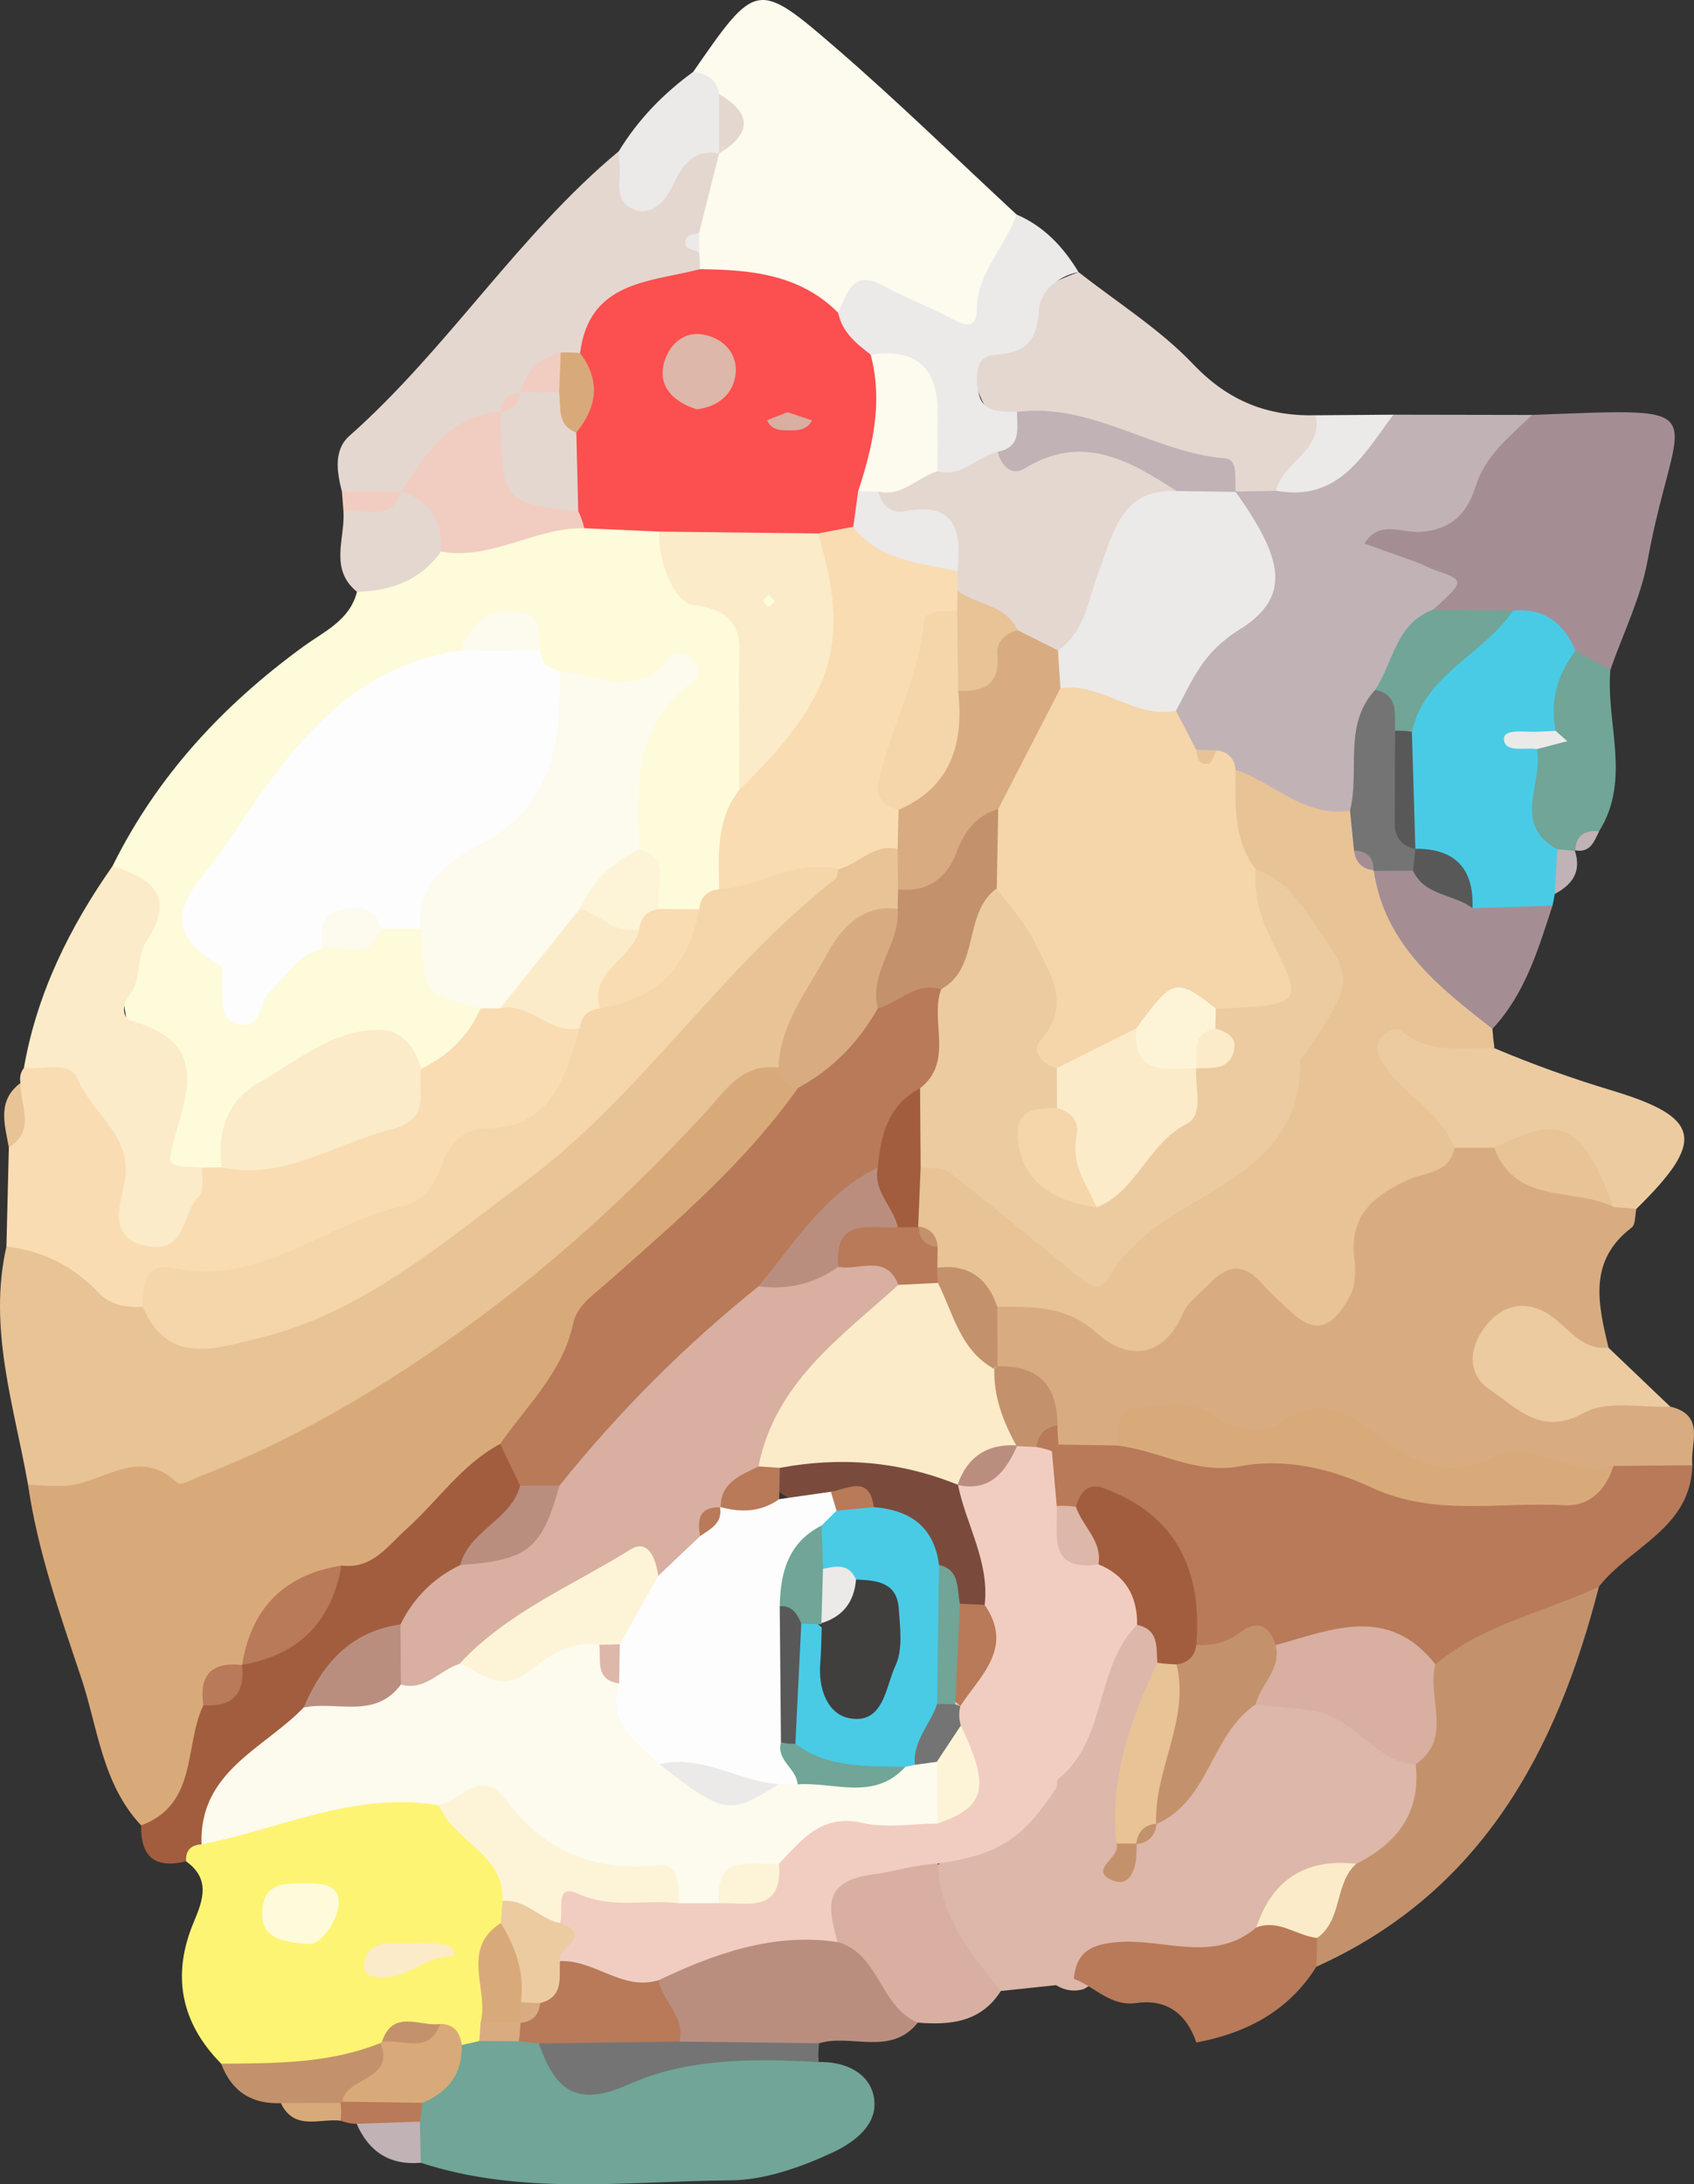 <?xml version="1.0" encoding="utf-8"?>
<!-- Generator: Adobe Illustrator 23.1.0, SVG Export Plug-In . SVG Version: 6.00 Build 0)  -->
<svg version="1.1" id="Calque_1" xmlns="http://www.w3.org/2000/svg" xmlns:xlink="http://www.w3.org/1999/xlink" x="0px" y="0px"
	 viewBox="0 0 1125 1450.1" style="enable-background:new 0 0 1125 1450.1;" xml:space="preserve">
<rect x="0" y="0" width="1125" height="1450.1" fill="#333333" stroke="none"/>
<style type="text/css">
	.st0{fill:#D9AA79;}
	.st1{fill:#FDFBDA;}
	.st2{fill:#E8C395;}
	.st3{fill:#D8AC80;}
	.st4{fill:#DDB7A9;}
	.st5{fill:#B87A59;}
	.st6{fill:#C1B2B5;}
	.st7{fill:#FDFAEE;}
	.st8{fill:#FEF474;}
	.st9{fill:#F9DCB2;}
	.st10{fill:#70A597;}
	.st11{fill:#A48E94;}
	.st12{fill:#E4D7D0;}
	.st13{fill:#C3926C;}
	.st14{fill:#FBEBC8;}
	.st15{fill:#49CBE6;}
	.st16{fill:#A25D3E;}
	.st17{fill:#ECCBA1;}
	.st18{fill:#ECE9E9;}
	.st19{fill:#BA8E7F;}
	.st20{fill:#D8AFA1;}
	.st21{fill:#747474;}
	.st22{fill:#F1CDC1;}
	.st23{fill:#FDFDFD;}
	.st24{fill:#FC4F50;}
	.st25{fill:#F5D5AA;}
	.st26{fill:#FDF4D8;}
	.st27{fill:#585858;}
	.st28{fill:#7A4B3D;}
	.st29{fill:#403F3E;}
</style>
<g>
	<g>
		<path class="st0" d="M93.75,1211.83c-26.04-27.65-28.66-64.71-39.95-98.4c-14.06-41.96-28.76-83.66-35.17-127.69
			C29.76,973.92,44.48,967,59.6,966.38c153.99-6.3,253.36-109.05,359.07-201.23c28.72-25.05,47.75-65.76,95.17-62.93
			c9.57,3.51,16.25,10.08,20.41,19.3c1.44,32.84-22.98,50.96-43.58,68.43C430.73,840.8,387.02,904.71,341.4,967.28
			c-35.02,29.42-59.99,71.43-106.9,86.07c-27.5,4.93-44.78,23.48-59.68,45.11c-3.18,4.61-6.78,8.9-10.48,13.06
			c-10.36,10.13-14.99,23.11-17.97,36.95C134.24,1174.1,138.85,1213.71,93.75,1211.83z"/>
		<path class="st1" d="M74.73,574.97c29.57-59.77,73.41-106.99,127.01-145.94c13.65-9.91,30.6-17.25,35.32-36.15
			c13.64-21.99,37.16-28.77,58.87-38.46c30.23-8.39,60.33-17.47,92.05-18.73c18.37-0.51,36.14,1.75,52.32,11.34
			c56.37,43.25,80.79,98.94,65.95,169.88c-4.68,23.88-10.07,47.61-19.06,70.37c-4.81,9.52-11.93,16.84-21.3,21.95
			c-10.03,3.52-19.84,3.09-29.31-1.94c-12.23-11.72-16.56-27.46-21.67-42.8c-4.7-16.46-10.46-35.62-3.35-49.92
			c23.47-47.2-7.87-51.73-40.46-56.98c-8.13-3.97-14.95-9.64-20.87-16.36c-15.59-20.03-30.28-6.85-45.03,1.44
			c-64.6,23.15-105.64,72.42-141.96,127.18c-14.11,21.28-24.37,45.45-3.91,64.72c19.32,18.2,31.7-14.3,49.99-15.51
			c14.63-4.74,29.62-8.11,44.69-11.24c9.38-1.23,18.36-0.04,26.7,4.66c14.9,18.85,28.47,38.71,42.33,58.42
			c-0.86,26.36-15.86,39.51-40.59,43.59c-67.67-25.83-102.2,16.64-133.83,65.14c-5.43,2.97-11.2,4.74-17.37,5.25
			c-22.94-1.08-24.16-17.09-29.26-35.33C85.98,692.24,72.67,634.93,74.73,574.97z"/>
		<path class="st2" d="M517,708.9c-23.95-3.39-35.36,15.16-48.21,29.18c-47.37,51.65-98.98,99.1-155.24,140.14
			c-55.11,40.21-113.94,75.9-178.25,100.83c-5.87,2.28-15.31,7.54-17.41,5.51c-25.38-24.51-48.79-0.53-72.92,1.65
			c-8.7,0.79-17.56-0.26-26.34-0.47C9.38,933.41-8.08,881.83,4.27,827.53c40.73-18.63,63.51,17.95,94.16,30.4
			c40.62,29.47,81.43,16.76,117.39-5.74c81.71-51.14,165.12-100.65,222.59-182.34c29.41-41.79,77.18-64.76,112.29-101.21
			c13.95-9.83,28.46-16.77,45.77-8.59c7.64,7.28,10.49,16.45,10.55,26.68c-0.61,6.38-2.52,12.44-5.39,18.17
			C561.99,630.19,550.67,678.65,517,708.9z"/>
		<path class="st3" d="M1109.17,933.8c24.04,5.74,13.08,24.73,14.72,38.94c-13.24,13.15-29.82,17.14-47.68,17.62
			c-91.26,5.94-177.01-32.35-267.69-33.68c-22.1-0.32-43.15-4.88-62.51,9.13c-12.54,5.35-25.22,6.42-38.05,1.21
			c-5.59-3.18-10.35-7.39-14.36-12.43c-9.41-19.86-26.64-34.13-38.23-52.52c-4.68-12.58-4.5-24.75,3.16-36.25
			c12.48-11.15,28.59-14.77,42.57-8.88c34.9,14.71,70.58-46.03,92.81-42.68c87.19,13.11,105.32-44.46,168.66-60.09
			c9.22-2.52,18.46-2.62,27.73-0.38c27.18,13.47,55.21,25.07,83.59,35.91c5.45,3.1,9.65,7.46,12.83,12.83
			c-0.97,4.25-0.47,10.42-3.13,12.44c-29.17,22.19-22.23,50.91-15.36,79.77c-17.22,18.23-55.77-13.21-55.23,8.75
			c0.75,30.15,38.77,12.43,59.8,18.68C1085,925.8,1098.72,924.75,1109.17,933.8z"/>
		<path class="st2" d="M965.94,761.96c-2.81,16.82-19.7,16.33-29.98,20.96c-24.42,11.01-40.28,24.32-36.42,53.7
			c1.07,8.17,0.34,18.25-3.65,25.05c-7.83,13.35-18.19,26.78-35.93,11.49c-8.27-7.13-16.03-14.9-23.55-22.84
			c-12.03-12.69-22.76-9.16-33.21,1.9c-6,6.35-14.2,11.8-17.43,19.36c-13.23,30.98-37.72,31.1-56.9,13.77
			c-21.07-19.04-42.92-17.7-66.58-17.77c-15.25-1.2-26.87-9.94-38.66-18.45c-4.53-3.84-8.29-8.34-11.61-13.26
			c-3.32-5-6.06-10.29-8.54-15.77c-2.39-5.65-3.89-11.51-4.76-17.58c-0.45-12.79,1.39-24.68,13.12-32.57
			c36.1-9.02,55.49,20.13,78.99,36.95c25.68,18.39,46.46,19.02,69.32-2.42c19.02-17.84,41.6-31.71,60.81-49.05
			c60.72-54.81,60.4-107.04,1.28-175.84c-13.58-20.51-19.81-41.85-7.36-65.26c31.19-19.27,54.63,5.56,80.97,14.17
			c8.06,5.32,12.99,13.09,16.73,21.72c2.59,5.31,4.85,10.84,7.06,16.32c2.61,5.18,4.9,10.56,7.24,15.88
			c11.57,39.79,52.01,61.21,64.22,100.59c0.35,4.3,0.81,8.6,1.37,12.88C941.1,700.83,965.52,736.21,965.94,761.96z"/>
		<path class="st4" d="M701.32,1317.9c-12.23,1.29-24.45,2.58-36.68,3.87c-40.75-10.32-51.27-40.85-52.14-77.85
			c70.98-37.58,89.37-120,145.08-170.72c14.82,3.84,19.71,14.97,21.19,28.64c-3.18,36.82-19.78,70.55-24.77,106.38
			c2.02,4.25-9.72,7.94-0.88,13.06c0.36-4.28,1.79-7.79,4.43-11.15c2.7-4.11,5.49-7.81,8.47-11.68c1.57-2.25,3.13-4.19,4.65-6.39
			c22.25-26.01,32.16-64.08,71.89-72.68c42.98-0.36,77.73,15.89,103.25,50.95c12.72,36.94-6.34,58.83-35.8,75.81
			c-28.34,7.08-52.22,21.36-70.51,44.57c-35.53,27.51-83.1,6.41-119.71,29.78C713.24,1322.46,707.1,1321.43,701.32,1317.9z"/>
		<path class="st5" d="M1071.55,973.18c17.45-0.15,34.9-0.29,52.35-0.44c-1.05,41.98-41.18,53.86-62.04,80.58
			c-27.84,32.37-64.75,48.25-105.06,57.97c-34.04-10.77-68.67-15.61-104.31-9.24c-20.22-3.3-41.83,4.27-61.03-7.52
			c-20.95-32.79-19.88-84.88-76.17-86.64c-6.2-1.03-11.77-3.46-16.83-7.15c-7.79-11.31-8.17-23.13-2.45-35.37
			c2.29-2.12,4.59-4.23,6.9-6.34c12.86,0.19,25.72,0.38,38.58,0.57c60.43-8.08,120.17-5.09,178.07,14.74
			C970.69,991.86,1021.01,990.24,1071.55,973.18z"/>
		<path class="st6" d="M896.55,538.12c-30.21,4.73-50.47-18.48-75.94-27.06c-8.29,0.55-16.04-1.44-23.57-4.85
			c-5.01-2.63-9.42-6-13.33-10.11c-7.67-9.41-11.72-20.01-10.8-32.32c2.07-15.15,4.9-33.16,17.21-40.32
			c40.54-23.58,32.32-60.05,29.85-95.71c5.48-7.66,13.3-11.7,22.09-14.17c32.48-2.42,55.41-25.81,83.33-38.28
			c30.72,0.05,61.43,0.11,92.15,0.16c-11.29,43.09-24.82,83.99-80.6,85.04c-2.38,0.05-5.84-6.29-7.52,0.73
			c4.14-0.27,8.26,0.75,12.65,1.79c28.44,6.78,56.76,13.46,22.4,48.98c-18.1,16.4-30.67,36.41-38.64,59.43
			C913.31,492.46,922.44,523.04,896.55,538.12z"/>
		<path class="st7" d="M460.37,47.71c41.65-60.2,42.42-61.09,94.82-15.82c41.1,35.51,80,73.57,119.88,110.49
			c-5.31,77.32-12.4,83.59-81.37,69.91c-13.25-2.63-25.94-1.04-38.84,0.97c-29.45-5.47-57.41-16.35-86.31-23.99
			c-5.28-3.19-9.37-7.54-12.38-12.88c-2.26-5.52-3.62-11.32-4.23-17.26c-0.81-17.62,5.18-33.63,11.97-49.37
			c1.75-4.77,3.81-9.52,5.71-14.2c2.97-9.33,2.78-18.56-1.58-27.58C464.41,61.6,462.36,54.66,460.37,47.71z"/>
		<path class="st8" d="M146.89,1370.04c-27-27.39-33.03-59-18.11-94.25c6.25-14.78,10.92-28.58-5.2-40.09
			c-3.99-12.61,4.07-19.03,12.82-25.14c48.61-19.19,97.46-37.11,151.21-23.49c28.94,14.2,49.77,35.15,56.05,68
			c0.47,6.35,0.04,12.75-1,19.03c-6.12,20.2-7.89,41.23-10.31,62.13c-1.15,5.81-3.29,11.29-6.1,16.48
			c-3.56,4.75-8.36,7.66-14.11,9.05c-8.41,0.42-16.72-1.01-25.02-1.92c-11.15-0.37-21.67,2.27-31.88,6.87
			c-5.36,2.83-10.81,5.16-16.39,7.44C207.55,1386.43,176.8,1387.03,146.89,1370.04z"/>
		<path class="st9" d="M94.69,867.68c-10.9,0.27-20.98-0.81-29.32-9.58c-16.58-17.44-37.03-27.79-61.11-30.57
			c0.54-21.93,1.08-43.86,1.62-65.79c5.68-13.69,0.8-29.29,7.71-42.76c-0.72-3.66,0.03-6.98,2.25-9.97
			c56.16-23.76,65.21,22.79,76.51,56.01c11.08,32.57,21.91,31.62,41.96,10.13c4.35-0.03,8.7-0.1,13.05-0.19
			c42.19-25.62,95.58-28.58,132.25-65.38c17.9-8.69,31.48-21.63,39.54-40.04c4.87-5.25,10.82-8.53,17.86-9.89
			c22.38-1,40.98,5.98,53.66,25.44c0.64,82.15-78.04,90.69-123.5,127.59C219.33,851.55,155.65,859.75,94.69,867.68z"/>
		<path class="st10" d="M306.69,1357.6c3.85-0.88,7.71-1.75,11.58-2.59c8.23-6.21,17.31-9.93,27.79-9.51
			c6.55,0.81,12.77,2.83,18.71,5.66c24.27,21.77,51.41,15.95,79.57,9.68c33.58-7.47,68.11-17.43,99.31,8.1
			c16.84-0.5,32.69,6.59,36.36,21.69c4.79,19.72-13.55,32.16-27.96,38.78c-20.89,9.59-44.59,17.94-67.15,18.09
			c-68.6,0.47-138.07,10.33-205.46-11.7c-6.52-6.44-10.4-14.1-10.75-23.38c0.23-5.89,1.45-11.59,3.48-17.13
			C280.91,1380.23,289.95,1365.38,306.69,1357.6z"/>
		<path class="st11" d="M951.68,404.8c21.34-19.28,21.33-19.39,0.92-26.47c-3.95-1.37-7.62-3.56-11.56-5
			c-11.6-4.25-23.27-8.31-34.91-12.44c9.55-16.03,24.89-6.82,37.44-7.8c20.13-1.57,30.59-11.78,36.4-30.22
			c6.39-20.28,22.74-33.4,37.56-47.41c127.6-4.84,95.65-7.34,76.69,96.49c-4.55,24.9-16.31,48.49-24.75,72.69
			c-12.23,5.83-21.74-0.9-31.48-6.67c-13.72-10.11-28.99-15.98-46.2-16.64C976.86,419.52,961.59,418.59,951.68,404.8z"/>
		<path class="st12" d="M464.35,167.43c0.33,3.75,0.47,7.51,0.41,11.28c-17.43,24.54-51.73,27.2-68.25,52.85
			c-3.87,4.2-8.28,7.82-12.91,11.14c-11.64,7.52-22.96,15.54-33.19,25.04c-6.25,5.76-12.92,10.95-19.85,15.86
			c-19.68,12.46-35.63,29.45-53.55,44.11c-4.99,3.57-10.46,6.1-16.29,7.96c-12.82,2.6-24.35,0.57-33.67-9.37
			c-3.33-13.04-5.62-27.54,5.01-36.95c65.21-57.75,111.76-133.09,178.87-188.94c21.82,18.83,44.81-16.74,66.65,1.42
			c-4.44,17.6-8.88,35.19-13.32,52.79c-3.55,2.87-4.72,5.72-3.52,8.56C461.96,166.02,463.15,167.43,464.35,167.43z"/>
		<path class="st13" d="M953.24,1104.95c31.7-26.7,72.35-34.53,108.62-51.62c-28.12,109.73-78.34,203.02-187.67,252.34
			c-4.27-4.67-6.48-10.17-6.69-16.51c2.17-22.96,12.76-40.57,33.2-51.84c27.24-13.56,43-34,39.49-65.97
			C935.33,1147.41,932.73,1123.9,953.24,1104.95z"/>
		<path class="st14" d="M134.32,775.16c-0.54,6.52,1.46,15.76-2.08,19.05c-11.56,10.76-8.03,37.39-33.54,33.24
			c-28-4.55-18.81-28.17-16.11-41.61c6.4-31.81-21.36-45.9-30.78-69.07c-5.47-13.44-23.48-6.24-35.95-7.76
			c8.63-49.51,30.3-93.3,58.88-134.05c26.4,8.48,42.59,20.02,22.08,50.59c-6.37,9.5-2.31,24.96-11.41,35.65
			c-4.34,5.09-4.46,14.61,1.77,16.4c57.7,16.54,32.56,54.76,25.96,89.82C111.41,776.48,126.36,774.13,134.32,775.16z"/>
		<path class="st15" d="M1004.78,405.41c20.82-2,33.81,8.23,41.55,26.64c6.41,20.01,2.18,37.99-10.32,54.41
			c-8.53,1.99,3.29,0.96-5.09,3.35c-9.25,2.64-18.21,0.54-27.29,0.89c7.96,1.38,15.77,3.09,21.54,9.52
			c11.75,20.36,11.71,42.97,12.51,65.43c0.76,9.72,0.4,19.24-5.13,27.8c-0.43,2.61-0.94,5.21-1.52,7.79
			c-11.9,14.1-27.18,15.62-43.91,11.87c-21.11-9.09-31.93-29.96-49.47-43.26c-4.1-5.04-7.16-10.65-9.43-16.72
			c-5.97-22.4-5.45-44.97-1.72-67.65C933.74,440.39,968.3,421.96,1004.78,405.41z"/>
		<path class="st12" d="M847.45,325.81c-9,0.17-18,0.34-27,0.51c-3.05-0.71-6.09-1.43-9.15-2.1
			c-47.56-16.61-95.4-32.19-145.75-38.68c-36.78-42.59-19.38-78.54,50.69-104.92c25.64,20.16,53.93,37.8,76.19,61.18
			c23.27,24.43,49.19,34.66,81.34,33.88C892.23,306.7,862.95,312.63,847.45,325.81z"/>
		<path class="st16" d="M133.82,1224.44c-7.13,0.37-10.62,4.05-10.25,11.25c-20.36,5.06-30.33-2.85-29.82-23.86
			c37.84-14.13,28.37-52.76,41.32-79.78c8.14-9.31,16.93-17.99,25.66-26.74l0.09-0.09c22.12-21.83,44.07-43.82,65.95-65.9
			c20.46,2.59,30.53-12.91,43.25-24.33c20.81-18.68,36.66-42.83,62.11-56.38c13.32,4.33,19.35,14.23,21.05,27.47
			c-2.18,26.74-22.74,41.46-38.64,59.27c-14.66,14.04-28.79,28.7-45.14,40.9c-24.51,14.71-44.84,34.21-63.33,55.86
			C182.53,1170.07,156.33,1195.62,133.82,1224.44z"/>
		<path class="st17" d="M965.94,761.96c-9.7-25.12-36.08-36.18-49.09-58.41c-1.91-3.27-3.03-8.92-1.48-11.89
			c2.97-5.68,10.57-11.05,15.52-6.98c18.84,15.48,40.59,10.43,61.6,11.22c25.5,10.77,51.36,20.04,78.02,28.06
			c59.7,17.96,62.11,33.57,16.24,78.57c-5.03-0.41-10.07-0.81-15.1-1.22c-20.33-25.42-47.3-37.47-79.29-39.4
			C983.54,761.92,974.74,761.94,965.94,761.96z"/>
		<path class="st18" d="M716.25,180.63c-13.89,2.68-25.37,12.91-26.14,24.36c-1.43,21.06-8.16,29.49-29.87,30.58
			c-13.02,0.65-12.46,15.69-10.3,25.58c2.88,13.21,15.07,11.98,25.46,12.31c11.47,13.79,5.38,24.98-5.19,35.55
			c-14.08,10.14-29.06,15.89-46.42,8.96c-23.91-18.72-10.3-61.86-47.08-72.3c-12.35-9.67-26.51-18.43-20.03-37.98
			c6.04-12.91,9.32-29.5,30.47-17.73c14.59,8.12,30.54,13.77,45.19,21.79c9.21,5.04,16.28,6.34,16.4-6.19
			c0.25-24.92,19-41.56,26.33-63.18C693.35,150.23,706.16,163.96,716.25,180.63z"/>
		<path class="st19" d="M609.54,1342.76c-18.1,22.59-44.12,7.24-65.59,13.7c-28.21,12.38-57.79,3.43-86.66,5.55
			c-20.31-7.25-25.48-23.94-26.88-42.99c30.44-48.51,75.72-52.53,125.94-41.9C582.97,1291.72,610.08,1306.06,609.54,1342.76z"/>
		<path class="st5" d="M794.47,1355.96c-6.4-19.06-19.73-29.04-39.64-26.22c-17.61,2.49-27.77-10.97-41.71-16.07
			c1.8-18.21,11.68-23.07,29.83-24.41c30.46-2.25,63.24,14.23,91.35-9.63c17.12-19.01,28.93-7.05,40.4,6.93
			c-0.17,6.37-0.34,12.74-0.51,19.12C855.66,1335.19,827.71,1349.76,794.47,1355.96z"/>
		<path class="st20" d="M609.54,1342.76c-25.29-10.37-25.48-45.8-53.41-53.54c-10.68-13.2-24.39-28.01-7.19-43.39
			c21.39-19.14,46.49-29.03,73.75-8.6c1.22,34.52,21.73,59.46,41.97,84.54C651.5,1342.49,631.26,1344.57,609.54,1342.76z"/>
		<path class="st11" d="M977.9,602.93c17.71-0.56,35.41-1.13,53.12-1.69c-9.52,29.11-18.18,58.63-39.91,81.78
			c-35.65-27.89-71.42-55.69-78.77-104.85c6.33-7.99,14.52-9.73,23.99-7.13C953.56,577.25,969.26,585.5,977.9,602.93z"/>
		<path class="st17" d="M1109.17,933.8c-19.29,0.91-42.03-4.36-57.12,4.07c-28.62,15.99-44.5-3.2-62.49-15.18
			c-14.31-9.53-14.63-25.78-4.56-40.12c9.69-13.8,23.4-19.85,39.37-12.41c15.15,7.06,23.48,26.54,43.87,24.58
			C1081.89,907.76,1095.53,920.78,1109.17,933.8z"/>
		<path class="st10" d="M1034.21,563.85c-30.8-16.83-8.84-44.39-13.53-66.53c2.23-6.02,12.62-3.62,12.48-12.09
			c-3.92-19.78,1-37.38,13.16-53.18c7.71,4.19,15.43,8.39,23.14,12.58c-3.07,35.69,14.05,72.78-7.46,107.19
			c-6.92,2.21-12.18,6.49-15.89,12.73l-0.21,0.39C1041.48,570.28,1037.56,570.19,1034.21,563.85z"/>
		<path class="st21" d="M451.28,1355.34c30.89,0.37,61.77,0.74,92.66,1.12c-0.46,4.15-0.56,8.32-0.29,12.49
			c-42.93-2.33-87.14-2.74-126.04,14.79c-35.8,16.13-49.26,2.66-59.76-27.11C388.64,1330.86,419.83,1333.64,451.28,1355.34z"/>
		<path class="st18" d="M477.6,101.83c-18.12-2.94-24.72,8.64-31.5,22.64c-4.31,8.89-12.98,18.89-24.57,14.76
			c-15.68-5.58-8.18-21.17-10.25-32.58c-0.37-2.04-0.24-4.16-0.33-6.25c12.8-21.01,29.6-38.28,49.42-52.7
			c8.98,1.08,15.68,4.84,17.16,14.69c9.09,13.18,8.89,26.35-0.02,39.52L477.6,101.83z"/>
		<path class="st12" d="M292.87,366.17c-13.67,19.22-33.18,26.21-55.81,26.71c-18.64-15.19-7.76-35.34-8.96-53.46
			c9.94-12.39,28.21-0.49,38.09-13.05l0.24-0.18C296.01,325.78,305.43,338.71,292.87,366.17z"/>
		<path class="st13" d="M146.89,1370.04c35.82-0.29,71.71-0.03,105.79-13.74c15.43,21.97,0.52,31.54-16.41,40.3
			c-5.36,2.21-10.92,3.9-16.6,5.08c-11.29-0.21-23.13,2.77-33.12-5.46C167.06,1396.98,153.75,1388.39,146.89,1370.04z"/>
		<path class="st18" d="M847.45,325.81c4.18-19.12,31.22-26.23,26.33-50.12c17.2-0.13,34.4-0.27,51.6-0.4
			C905.58,301.66,889.25,333.37,847.45,325.81z"/>
		<path class="st6" d="M278.88,1408.53c0.19,9.09,0.38,18.18,0.57,27.27c-20.53,1.81-34.46-7.25-42.6-25.86
			C250.42,1396.6,264.5,1398.01,278.88,1408.53z"/>
		<path class="st5" d="M278.88,1408.53c-14.01,0.47-28.02,0.94-42.03,1.41c-3.65-0.03-7.18-0.72-10.58-2.07
			c-4.05-2.61-5.39-5.22-4.05-7.83c1.34-2.61,2.68-3.92,4.04-3.92l1.02-0.9c17.9-7.86,35.79-14.61,53.34,0.8
			C280.17,1400.21,279.59,1404.38,278.88,1408.53z"/>
		<path class="st0" d="M226.25,1396.12c0.37,3.92,0.37,7.83,0.01,11.75c-13.88-1.71-30.81,7.01-39.72-11.65
			C199.78,1396.19,213.02,1396.15,226.25,1396.12z"/>
		<path class="st2" d="M13.59,718.99c-0.33,14.66,10.51,31.33-7.71,42.76C3.18,746.54-2.19,730.86,13.59,718.99z"/>
		<path class="st22" d="M266.19,326.37c-6.7,21.85-24.94,10.02-38.09,13.05c-0.34-4.37-0.69-8.74-1.03-13.12
			C240.11,326.33,253.15,326.35,266.19,326.37z"/>
		<path class="st6" d="M1034.21,563.85c3.92,0.19,7.82,0.55,11.7,1.08c4.5,13.7-1.71,22.39-13.37,28.52
			C1033.1,583.59,1033.65,573.72,1034.21,563.85z"/>
		<path class="st6" d="M1046.12,564.54c0.47-10.27,6.58-13.5,15.89-12.73C1058.71,558.55,1056.22,566.31,1046.12,564.54z"/>
		<path class="st5" d="M345.44,986.36c-4.44-9.25-8.87-18.5-13.31-27.75c17.81-25.72,41.64-47.44,48.58-80.26
			c2.47-11.7,13.53-18.86,23.21-27.44c44.92-39.81,91.01-79.02,126.06-128.69c8.01-29.38,32.02-45.63,52.87-64.57
			c15.12-9.01,30.27-14.1,45.34,0.09c12.86,22.46,10.68,44.54-1.61,66.37c-13.22,17.04-25.04,35.14-36.86,53.23
			c-26.76,27.79-50.39,58.52-78.33,85.29c-48.05,42.07-85.66,95.39-140.2,130.53C361.43,995.36,352.54,994.2,345.44,986.36z"/>
		<path class="st3" d="M582.95,669.39c-12.7,22.58-30.05,40.49-52.96,52.84c-8-0.86-12.13-5.5-12.99-13.32
			c1.01-29.4,19.59-51.85,32.48-75.91c8.69-16.22,22.88-32.82,46.64-29.64C615.4,630.09,593.96,648.7,582.95,669.39z"/>
		<path class="st5" d="M226.77,1039.32c-6.56,37.41-28.39,59.52-65.95,65.9C166.92,1067.35,188.92,1045.4,226.77,1039.32z"/>
		<path class="st5" d="M160.73,1105.31c2.16,19.2-6.29,28.21-25.66,26.74C131.95,1111.92,140.64,1103.15,160.73,1105.31z"/>
		<path class="st23" d="M279.51,616.6c-8.8,0.01-17.6,0.01-26.4,0.02c-14.75-0.19-29.21,0.48-39.61,13.28
			c-16.19,4.01-23.58,18.54-34.44,28.9c-7.13,6.8-5.01,23.94-19.95,21.26c-14.33-2.58-10.77-16.23-11.64-26.47
			c-0.37-4.36,0.96-11.56-1.09-12.67c-49.27-26.79-14.85-53.15,1.51-77.15c40-58.7,78.19-120.54,158-131.91
			c17.61-11.56,35.2-14.54,52.78,0.07c0.89,7.93,5.29,12.33,13.22,13.22c27.69,44.44,6.87,80.75-23.19,111.45
			C327.56,578.18,306.96,601.72,279.51,616.6z"/>
		<path class="st24" d="M556.68,207.69c2.53,12.86,12.01,20.32,21.54,27.75c35.42,27.62,14.1,60.71,8.98,92.3
			c-2.68,11.44-7.46,21.73-16.07,30.01c-9.75,7.01-20.82,10.33-32.56,11.82c-34.79,2.01-70.27,7.85-100.7-16.65
			c-16.61-0.75-33.23-1.49-49.84-2.24c-5.55-3.08-9.82-7.42-12.86-12.99c-5.59-14.74-5.24-29.93-3.43-45.22
			c5.48-19.08,3.5-39.98,13.5-58.06c5.98-47.89,46.09-47.03,79.53-55.7C498.33,179.07,531.11,181.95,556.68,207.69z"/>
		<path class="st25" d="M94.69,867.68c0.24-13.67,1.66-29.86,19.85-25.91c58.72,12.77,101.69-30.24,153.57-41.19
			c12.76-2.7,20.87-13.86,25.44-27.5c4.26-12.73,13.89-23.72,28.19-23.8c44.93-0.25,53.31-33.91,63.35-66.59
			c-4.71-10.75,1.78-16.99,9.13-22.92c27.3-13.78,47.77-36.15,70.15-56.13c0.82-8.02,5.24-12.44,13.25-13.28
			c23.14-23.75,47.88-37.95,79.12-13.22c-0.56,2.12-0.4,5.16-1.78,6.23c-76.55,59.62-129.57,144.57-206.67,201.43
			c-53.87,39.73-106.98,86.77-175.86,103.41C142.95,895.32,112.04,906.95,94.69,867.68z"/>
		<path class="st7" d="M279.51,616.6c-3.31-28.9,19.18-45.65,37.41-54.83c50.99-25.69,55.41-69.03,54.97-116.63
			c25.71,3.92,53.08,19.44,74.02-10.97c1.04-1.51,8.22-0.23,11.55,1.59c6.99,3.82,8.14,12.89,3.32,16.34
			c-39.92,28.58-37.74,70.14-36.12,111.76c-3.29,20.98-21.02,32.36-31.88,48.34c-14.88,24.7-34.14,44.79-60.62,57.15
			c-4.33,0.09-8.66,0.15-12.99,0.19C281.73,660.38,281.52,660.1,279.51,616.6z"/>
		<path class="st9" d="M556.74,577.14c-28.28-6.97-52.3,11.52-79.12,13.22c-0.56-22.98-2.02-46.14,13.28-65.92
			c28.61-53.32,47.77-109.56,52.36-170.27c7.8-1.49,15.61-2.97,23.41-4.46c26.2-0.59,49.85,6.34,70.04,23.65
			c3.9,5.11,6.41,10.83,7.43,17.18c0.04,6.32-1.11,12.46-3.43,18.35c-20.99,40.76-38.78,82.41-35.15,129.88
			c0.13,9.56-1.96,18.3-9.47,24.95C580.14,559.83,570.21,573.68,556.74,577.14z"/>
		<path class="st14" d="M543.27,354.16c21.95,72.43,10.77,108.8-52.36,170.27c-0.06-23.78,0.21-47.57-0.27-71.35
			c-0.45-22.11,8.21-46.76-30.02-51.38c-12.32-1.49-23.73-28.05-22.75-48.79C473,353.34,508.13,353.75,543.27,354.16z"/>
		<path class="st14" d="M279.63,709.59c-2.72,15.22,7.65,33.3-20.23,40.32c-37.18,9.37-70.66,33.89-112.02,25.06
			c-3.57-23.88,3.9-44.52,24.54-56.17c25.82-14.57,49.86-36.04,81.56-35.1C266.23,684.07,276.19,695.53,279.63,709.59z"/>
		<path class="st22" d="M384.01,339.3c1.78,3.64,3.12,7.43,4.01,11.38c-32.66-0.65-61.61,21.52-95.15,15.49
			c1.41-20.09-7.23-33.53-26.44-39.98c16.23-24.71,31.7-50.38,65.81-52.81c2.19,1.9,4.38,3.8,6.61,5.65
			C348.57,303.11,363.86,323.02,384.01,339.3z"/>
		<path class="st9" d="M464.37,603.64c-6.47,37.58-28.27,59.77-66.11,65.85c-17.91-25.19,3.02-40.66,14.56-58.54
			c7.09-6.7,14.57-12.33,25.12-7.57C446.75,603.47,455.56,603.56,464.37,603.64z"/>
		<path class="st26" d="M437.94,603.38c-7.88,0.98-12.37,5.34-13.31,13.28c-19.11,13.23-31.15,5.34-39.62-13.25
			c8.32-18.09,21.48-31.32,39.63-39.54C447.18,570.95,434.63,589.84,437.94,603.38z"/>
		<path class="st7" d="M358.67,431.92c-17.59-0.02-35.19-0.04-52.78-0.07c6.53-18.83,19.06-29.05,39.57-25.69
			C360.54,408.64,357.82,421.48,358.67,431.92z"/>
		<path class="st7" d="M213.5,629.9c0.41-9.82-1.3-21.96,10.72-25.11c11.12-2.91,24.64-5.07,28.89,11.82
			C246.02,639.28,227.08,626.6,213.5,629.9z"/>
		<path class="st3" d="M596.1,563.71c0.22-8.68,0.44-17.37,0.66-26.05c8.23-28.33,24.08-53.54,33.36-81.48
			c14.33-15.28,20.91-38.46,44.72-44.21c14.22-0.16,24.63,6.66,32.77,17.74c4.7,9.04,6.23,18.67,5.44,28.74
			c-6.7,32.64-23.7,60.27-42.52,87.04c-22.96,17.78-28.66,64.32-74.12,44.9C596.31,581.5,596.21,572.61,596.1,563.71z"/>
		<path class="st13" d="M596.42,590.4c19.09,2.2,32.15-7.12,38.46-23.8c5.46-14.44,13.04-25.05,28.07-29.52
			c14.31,13.91,13.63,31.06,10.72,48.75c-11.83,26.59-9.07,63.33-48.66,70.89c-16.83-5.12-27.87,8.97-42.05,12.66
			c-6.29-24.14,15.26-42.73,13.17-66.03C596.22,599.04,596.32,594.72,596.42,590.4z"/>
		<path class="st0" d="M1071.55,973.18c-5.17,16.05-15.93,27.05-32.91,26.09c-42.6-2.42-85.77,7.83-127.76-11.72
			c-26.86-12.5-57.23-19.86-87.75-14.09c-29.37,5.55-54.19-10.93-81.65-13.85c0.49-10.83-0.38-24.52,13.88-25.27
			c16.96-0.89,35.45-6.09,50.97,5.34c13.97,10.29,33.25,12.27,43.46,5.21c28.89-19.97,46.27-6.17,69.05,10.72
			c20.06,14.87,44.59,26.73,72.46,11.97C1018.55,953.15,1043.91,982.82,1071.55,973.18z"/>
		<path class="st2" d="M992.34,761.9c45.78-22.38,57.39-16.61,79.29,39.4C1045.25,788.09,1006.31,800.12,992.34,761.9z"/>
		<path class="st13" d="M622.51,841.55c20.52-2.42,33.38,6.87,39.79,26.03c0.04,13.16,0.08,26.33,0.13,39.49
			c-3.07,0.91-6.14,1.82-9.21,2.74c-25.11-7.68-34.43-27.16-38.08-50.91C615.74,852.34,618.13,846.52,622.51,841.55z"/>
		<path class="st13" d="M662.43,907.07c26.91-0.8,39.99,12.44,39.79,39.18c-5.83,6.35-8.71,15.76-18.61,17.92
			c-6.16-0.57-11.77-2.62-16.9-6.08c-14.43-14.83-20.55-30.75-6.37-49.27L662.43,907.07z"/>
		<path class="st5" d="M688.44,960.66c0.87-8.36,5.51-13.12,13.77-14.41c0.11,4.26,0.33,8.52,0.69,12.77l-4.34,4.33l-5.74,1.2
			L688.44,960.66z"/>
		<path class="st25" d="M661.95,589.8c0.33-17.57,0.66-35.14,0.99-52.72c13.77-26.73,27.54-53.47,41.31-80.2
			c30.21-18.7,54.27-5.89,76.75,15c4.46,8.62,8.92,17.23,13.38,25.85c4.27,4.71,8.69,5.1,13.3,0.49c7.83,0.74,12.06,5.1,12.94,12.84
			c-0.26,22.97-1.7,46.17,13.31,66.07c9.26,14.71,17.98,29.8,25.24,45.54c17.13,37.12,7.73,58.91-35.99,59.49
			c-23.31-5.71-46.08-7.89-65.04,11.68c-17.93,12.19-35.67,24.92-59.18,21.82C671.18,678.27,673.84,631.9,661.95,589.8z"/>
		<path class="st17" d="M807.43,669.5c2.2,0.01,4.4,0.12,6.59,0.01c49.9-2.66,51.42-3.43,31.67-42.77
			c-8.26-16.46-13.12-31.8-11.77-49.61c17.85,5.56,27.9,20.24,37.81,34.18c27.91,39.29,27.56,39.55-4.53,87.37
			c-1.21,1.81-3.77,3.52-3.74,5.23c1.59,86.07-95.08,85.91-126.35,143.59c-7.52,13.86-18.59,1.87-26.67-4.67
			c-26.71-21.6-53.03-43.68-80.21-64.66c-4.45-3.43-12.46-2.26-18.82-3.21c-15.56-17.37-12.15-34.88-0.37-52.45
			c22.79-18.08,6.28-44.5,13.96-65.78c26.28-14.6,14.15-50.41,36.95-66.93c8.7,12.08,19.34,23.24,25.64,36.46
			c9.72,20.38,24.57,41.05,3.26,64.65c-6.28,6.95,1.28,15.6,11,18.24c7.76,6.7,8.58,15.23,6.57,24.49
			c-8.21,19.49-22.71,40.9,14.3,46.44c25.56-13.87,42.99-35.37,57.43-59.59c2.31-4.65,5.14-9.07,8.07-13.32
			c5.71-7.73,10.48-16,12.27-25.72C801.55,676.73,803.85,672.73,807.43,669.5z"/>
		<path class="st21" d="M938.42,578.04c-8.69,0.04-17.39,0.09-26.08,0.13l-0.11-0.41c-3.06-5.63-7.4-9.98-13.01-13.06
			c-0.89-8.86-1.78-17.72-2.67-26.58c6.7-26.5-4.83-56.82,16.77-80.2c21.96-2.1,19.09,13.64,19.45,27.06
			c3.03,26.15-7.09,53.51,7.19,78.65l-0.02-0.14C944.14,568.83,943.63,573.68,938.42,578.04z"/>
		<path class="st16" d="M611.04,722.51c0.12,17.48,0.25,34.97,0.37,52.45c-0.55,13.23-1.09,26.47-1.64,39.7
			c-5.79,3.56-11.84,4.1-18.18,1.63c-13.88-11.43-22.06-24.07-8.58-41.2C584.83,753.56,589.66,733.62,611.04,722.51z"/>
		<path class="st5" d="M596.27,814.77c4.5-0.04,9-0.07,13.49-0.11l0.53-0.41c3.15,5.45,7.76,9.58,12.4,13.68
			c-0.06,4.54-0.12,9.08-0.19,13.63c-0.2,3.39-0.07,6.78,0.41,10.14c-6.56,10.36-16.63,11.92-27.72,11.14
			c-17.66-4.47-35.83-8.17-44.21-27.55C553.66,801.05,572.19,801.78,596.27,814.77z"/>
		<path class="st11" d="M899.22,564.7c8.46,0.24,13.05,4.34,13.01,13.06C904.42,576.86,900.26,572.34,899.22,564.7z"/>
		<path class="st13" d="M622.7,827.93c-8.17-0.9-12.49-5.29-12.4-13.68C617.98,815.59,622.2,820.07,622.7,827.93z"/>
		<path class="st22" d="M688.44,960.66c3.44,0.64,6.82,1.54,10.12,2.7c1.08,12.15,2.16,24.29,3.24,36.44
			c11.61,12.54,24.81,23.14,39.46,32.06c13.86,12.89,29.17,25.38,13.91,46.85c-28.41,28.47-19.6,76.07-52.45,102.36
			c-1.26,1.01-0.26,4.49-1.35,6.12c-23.02,34.41-37.98,43.87-78.7,50.05c-14.78,0.56-29.3,5.38-43.08,7.18
			c-34.36,4.49-29.14,22.97-23.48,44.81c-42.73-6.2-81.19,7.57-118.79,25.4c-22.27,22.23-42.54,10.45-62.67-3.61
			c-11.05-12.16-0.21-29.26-9.37-42.04c16.3-46.39,54.38-12.28,80.61-22.12c8.92-0.23,17.87,0,26.76-0.17
			c19.35,1.39,31.61-9.37,41.41-24.43c24.19-32.98,60.64-26.76,94.13-29.78c30.73-3.5,21.51-26.01,20.85-44.36
			c-0.53-5.8-0.09-11.53,0.91-17.23c5.49-21.26,18.41-41.41,9.33-64.79c-4.2-22.11-11.34-43.67-12.25-66.37
			c0.65-5.67,2.55-10.93,5.38-15.87c9.67-10.33,21.55-17.37,34.55-22.7c2.72-0.41,5.45-0.77,8.18-1.13
			C679.59,960.23,684.02,960.45,688.44,960.66z"/>
		<path class="st20" d="M953.24,1104.95c-6,21.81,12.31,48.4-13.04,66.4c-27.77-1.98-40.71-31.72-68.72-35.73
			c-12.51-1.79-25.06-2.83-37.61-4.05c-8.24-17.42-0.39-29.4,13.32-39.39C884.3,1081.8,922.16,1065.2,953.24,1104.95z"/>
		<path class="st16" d="M755.18,1078.71c0.19-18.98-7.61-32.86-25.68-40.18c-11.63-10.12-20.4-21.36-14.96-38.17
			c2.6-9.04,7.8-16.21,17.9-12.55c48.92,17.7,66.14,54.75,62.02,104.27c4.59,11.22-2.09,15.93-11.15,19.25
			c-6.34,0.37-11.18-2.25-14.7-7.45C767.89,1093.49,769.64,1081.78,755.18,1078.71z"/>
		<path class="st13" d="M781.4,1104.95c7.54-1.06,12.06-5.18,13.06-12.87c10.81,0.45,20.4-1.62,29.52-8.65
			c10.95-8.43,19.23-4.18,23.21,8.75c3.95,15.97-10.06,25.86-13.32,39.39c-29.85,19.95-30.54,64.16-66.06,79.39
			C744.41,1172.04,771.72,1139.63,781.4,1104.95z"/>
		<path class="st2" d="M781.4,1104.95c8.9,37.06-15.09,69.9-13.59,106.01l0.28-0.29c-4.81,4.2-9.36,8.65-13.49,13.52l0.29-0.28
			c-4.51,6.44-8.99,6.13-13.46-0.05c-4.58-43.08,9.09-82.02,27.17-119.97C772.85,1104.49,777.11,1104.84,781.4,1104.95z"/>
		<path class="st14" d="M874.7,1286.55c-13.62-1.39-25.55-12.69-40.4-6.93c10.68-32.09,32.95-45.98,66.4-42.31
			C885.97,1250.53,891.78,1274.58,874.7,1286.55z"/>
		<path class="st13" d="M741.43,1223.85c4.49,0.02,8.97,0.03,13.46,0.05c-0.05,2.06-0.1,4.12-0.15,6.18
			c-0.28,11.26-4.63,23.57-16.83,17.84C722.85,1240.85,744.94,1232.92,741.43,1223.85z"/>
		<path class="st13" d="M754.6,1224.19c0.93-8.06,5.2-12.8,13.49-13.52C767.18,1218.75,762.9,1223.48,754.6,1224.19z"/>
		<path class="st4" d="M714.54,1000.37c4.3,12.99,17.6,22.45,14.96,38.17c-34.11,4.88-26.88-19.81-27.7-38.74
			C706.07,999.47,710.32,999.66,714.54,1000.37z"/>
		<path class="st18" d="M780.99,471.88c-27.63,5.46-49.41-18.97-76.75-15c-0.55-8.36-1.09-16.72-1.64-25.08
			c7.62-52.1,12.93-105.76,79.6-118.06c14.41-0.48,27.81,2.12,38.5,12.82l-0.24-0.24c31.95,44.92,37.62,69.91,2.37,91.87
			C798.45,433.38,791.84,451.76,780.99,471.88z"/>
		<path class="st10" d="M926.48,485.16c-0.52-10.95,2.78-23.75-13.16-27.24c12.02-18.26,13.61-44.05,38.35-53.12
			c17.7,0.2,35.4,0.41,53.1,0.61c-19.52,29.17-58.56,42.04-67.12,80.38C933.66,490.67,929.93,490.46,926.48,485.16z"/>
		<path class="st2" d="M807.67,498.21c-1.6,3.02-2.68,8.14-4.88,8.67c-6.79,1.64-7.55-4.22-8.42-9.16
			C798.81,497.89,803.24,498.05,807.67,498.21z"/>
		<path class="st12" d="M477.52,101.92c0.01-13.17,0.01-26.35,0.02-39.52C499.84,75.58,499.02,88.75,477.52,101.92z"/>
		<path class="st18" d="M464.35,167.43c-3.08-1.39-8.27-2.18-8.87-4.27c-1.91-6.77,3.95-7.55,8.79-8.54
			C464.33,158.89,464.35,163.16,464.35,167.43z"/>
		<path class="st7" d="M477.46,1263.49c-8.76,0-17.52,0-26.28,0c-57.09-12.11-108.48-38.24-159.64-64.94
			c-55.57-9.68-105.4,15.67-157.71,25.88c-1.69-48.42,41.33-63.44,67.82-90.81c15.85-16.96,38.59-18.04,58.52-25.62
			c14.34-4.96,28.52-10.6,43.78-12.27c32.54,9.77,61.61-19.79,94.33-8.57c9.94,6.78,15.65,16.79,20.81,27.2
			c7.23,17.91,16.15,34.75,31.31,47.53c19.13,17.57,40.92,21.08,65.03,12.76c5.7-1.75,11.52-2.87,17.4-3.79
			c20.79-2.01,41.71-2.98,62.14-8.27c6.36-0.91,12.63-0.69,18.95,0.46c6.34,2.14,11.3,6.05,15.17,11.44
			c5.58,13.42,3.88,25.54-6.43,36.11c-16.68,0.09-34.06,3.22-49.9-0.4c-27.39-6.27-40.39,11.33-55.47,27.16
			C506.96,1250.57,487.6,1250,477.46,1263.49z"/>
		<path class="st26" d="M291.54,1198.56c14.77-3.88,28.4-25.52,44.9-3.22c25.4,34.35,58.77,47.44,101.4,42.92
			c12.9-1.37,12.98,14.42,13.35,25.24c-22.27-2.74-44.53,4.06-67.37-6.35c-15.98-7.28-9.09,11.87-11.97,19.49
			c-18.03,9.04-28.35-2.04-38.11-14.59C335.12,1230.6,301.35,1222.54,291.54,1198.56z"/>
		<path class="st0" d="M280.62,1396.02c-17.78-0.27-35.56-0.53-53.34-0.8c2.65-16.77,35.47-13.85,25.4-38.92l0.93-0.72
			c10.8-10.9,28.06-0.76,38.78-11.91c9.27,0.02,13.1,5.63,14.29,13.93C307.18,1376.65,297.63,1388.86,280.62,1396.02z"/>
		<path class="st17" d="M333.73,1262.04c15.22-1.7,24.56,11.95,38.11,14.59c23.61,8.47-2.91,16.89-0.02,25.33
			c11.22,14.3,6.3,24.76-7.82,33.05c-6.82,1.58-13.41,0.85-19.75-2.14c-13.48-16.73-16.1-35.74-11.66-56.21
			C332.96,1271.79,333.34,1266.91,333.73,1262.04z"/>
		<path class="st1" d="M206.52,1290.64c-28.19-1.17-32.95-9.2-32.35-21.87c0.89-18.77,14.41-18.4,27.72-18.47
			c11.09-0.06,24.95,0.25,22.82,14.89C222.34,1281.37,209.77,1290.74,206.52,1290.64z"/>
		<path class="st0" d="M332.58,1276.66c9.98,16.11,16.02,33.21,13.29,52.53c1.78,2.14,3.55,4.27,5.33,6.41
			c-0.65,5.89-3.65,10.07-9.02,12.57c-8.29,0.89-16.66,2.07-23.08-5.26C325.03,1321.12,305.36,1294.12,332.58,1276.66z"/>
		<path class="st14" d="M277.31,1289.68c5.59,0.44,12.15,0.36,18.44,1.6c6.45,1.28,7.47,7.41,3.19,7.52
			c-18.83,0.49-33.09,19.42-53.24,12.65c-1.8-0.6-4.31-3.3-4.14-4.75c0.46-4.03,0.99-9.14,3.59-11.62
			C254.12,1286.54,265.94,1291.68,277.31,1289.68z"/>
		<path class="st13" d="M292.39,1343.67c-7.68,21.06-25.41,9.39-38.78,11.91C260.96,1333.43,278.83,1345.57,292.39,1343.67z"/>
		<path class="st3" d="M319.11,1342.92c8.83,0.02,17.67,0.05,26.5,0.07c3.24,3.02,4.16,5.82,2.75,8.42
			c-1.35,2.49-2.63,3.73-3.85,3.73c-8.75-0.04-17.5-0.09-26.24-0.13C318.68,1350.99,318.96,1346.96,319.11,1342.92z"/>
		<path class="st14" d="M385.02,603.41c13.53,3.45,23.57,17.34,39.62,13.25c-3.85,20.08-33.45,27.3-26.37,52.83
			c-7.93,0.87-12.32,5.26-13.17,13.2c-19.88,4.42-33.12-17.55-52.95-13.33C349.77,647.38,367.39,625.39,385.02,603.41z"/>
		<path class="st5" d="M344.51,1355.14c0.67-4.02,1.04-8.07,1.1-12.15l0.07-0.08c4.29-4.46,8.1-9.4,13.09-13.16
			c15.68-3.94,12.57-16.71,13.05-27.79c22.89-1.21,41.45,20.02,65.53,12.65c2.77,14.22,17.88,24.21,13.94,40.72
			c-31.15,0.43-62.29,0.86-93.44,1.28C353.4,1356.13,348.95,1355.64,344.51,1355.14z"/>
		<path class="st0" d="M385.23,234.41c13.74,18.28,11.36,35.79-2.5,52.76c-17.72-0.34-20.18-13.04-21.62-26.61
			c1.63-9.73,4.29-19.04,11.25-26.53C376.67,233.88,380.95,234.01,385.23,234.41z"/>
		<path class="st22" d="M372.37,234.04c-0.35,8.82-0.7,17.64-1.05,26.46c-5.51,6.86-12.52,7.73-20.4,5.07
			c-1.83-1.79-3.66-3.58-5.48-5.37C349.61,246.52,358.17,237.38,372.37,234.04z"/>
		<path class="st22" d="M332.24,273.38c0.93-7.87,5.32-12.27,13.19-13.19l0.15,0.15c3.05,11.84-1.39,16.2-13.19,13.2L332.24,273.38z
			"/>
		<path class="st27" d="M938.42,578.04c0.51-4.85,1.02-9.71,1.53-14.56c26.5-0.18,38.93,13.19,37.96,39.45
			C965.54,593.37,946.16,594.93,938.42,578.04z"/>
		<path class="st27" d="M926.48,485.16c3.75-0.18,7.48,0.02,11.18,0.62c0.77,25.95,1.53,51.89,2.3,77.84
			c-9.04-2.05-13.74-7.66-13.72-16.98C926.28,526.15,926.4,505.65,926.48,485.16z"/>
		<path class="st18" d="M1033.16,485.23c2.56,2.27,5.13,4.54,7.69,6.81c-6.72,1.76-13.45,3.52-20.17,5.28
			c-7.99-1.3-21.48,2.69-21.89-6.65c-0.31-7.03,13.6-4.58,21.5-4.87C1024.58,485.64,1028.87,485.42,1033.16,485.23z"/>
		<path class="st6" d="M820.7,326.56c-13.1-0.19-26.2-0.38-39.29-0.58c-29.03-11.23-59.18-1.97-88.64-4.92
			c-13.68-1.37-32.87,4-30.3-21.13c16.13-3.05,12.95-15.53,12.93-26.47c49.72-6.37,90.68,26.99,138.37,30.89
			C822.63,305.08,819.71,318.52,820.7,326.56z"/>
		<path class="st20" d="M305.11,1104.59c-13.11,4.14-22.72,18.19-38.87,13.73c-11.66-13.22-10.24-26.54-0.27-39.91
			c8.74-17.7,21.95-30.89,39.74-39.46c26.14-12.39,47.17-31.17,65.92-52.79c39.2-48.88,83.23-92.94,132.09-132.18
			c16.79-7.91,31.78-23.17,52.99-12.96c13.67,2.78,31.72-9.05,39.92,11.97c-12.13,49.88-64.64,71.95-81.43,118.6
			c-6.41,9.46-14,17.97-21.6,26.45c-3.42,4.4-7.08,8.61-10.66,12.91c-3.19,4.69-6.67,9.12-10.18,13.58
			c-9.34,11.88-20.59,20.65-36.19,22.42C386.86,1052.76,353.55,1095.98,305.11,1104.59z"/>
		<path class="st19" d="M265.96,1078.41c0.09,13.3,0.18,26.61,0.27,39.91c-17.2,23.39-42.97,10.59-64.59,15.3
			C213.97,1104.6,232.72,1083.07,265.96,1078.41z"/>
		<path class="st19" d="M371.62,986.16c-11.89,42.37-21.06,49.71-65.92,52.79c5.92-23.07,33.61-29.68,39.74-52.59
			C354.17,986.3,362.9,986.23,371.62,986.16z"/>
		<path class="st12" d="M662.46,299.93c2.57,9.36,9.31,16.42,17.95,11.11c38.36-23.6,69.63-5.32,100.99,14.95
			c-37.4-2.12-42.5,29.67-51.63,53.28c-7.29,18.86-8.77,39.7-27.17,52.54c-8.98-4.5-17.96-9-26.94-13.5
			c-15.36-5.54-32.66-8.13-39.77-26.19c-0.02-4.31-0.02-8.61,0.01-12.92c-8.84-27.95-52.67-19.19-55.77-53.22
			c11.22-13.91,24.57-20.83,42.44-13.15C638.68,317.25,648.78,303.05,662.46,299.93z"/>
		<path class="st7" d="M622.57,312.83c-13.33,3.91-23.43,17.29-39.41,13.47c-4.47,6.33-8.89,6.3-13.27-0.09
			c9.74-29.61,16.63-59.49,8.33-90.76c29.92-4.46,44.73,8.44,44.52,38.68C622.65,287.02,622.62,299.93,622.57,312.83z"/>
		<path class="st19" d="M556.71,841.03c-15.96,11.31-33.67,15.44-52.99,12.96c23.95-28.79,43.81-61.69,79.29-78.9
			c-3.44,15.85,10.29,25.97,13.27,39.68C577.93,815.75,553.58,807.68,556.71,841.03z"/>
		<path class="st12" d="M332.4,273.54c7.87-0.92,12.27-5.32,13.19-13.2c8.58,0.05,17.16,0.11,25.73,0.16
			c1.42,9.91-1.71,21.77,11.41,26.67c0.43,17.38,0.85,34.75,1.28,52.13C333.5,333.69,333.5,333.69,332.4,273.54z"/>
		<path class="st18" d="M569.89,326.2c4.42,0.03,8.85,0.06,13.27,0.09c2.48,8.93,8.34,14.85,17.57,13.1
			c34.71-6.6,37.83,13.86,35.17,39.81c-24.81-5.76-51.78-6.45-69.23-29.49C567.75,341.87,568.82,334.04,569.89,326.2z"/>
		<path class="st4" d="M462.55,271.73c-13.43-4.35-24.16-13.2-22.32-27.01c1.67-12.54,11.25-24.82,25.99-22.72
			c13.02,1.85,23.97,11.98,22.29,26.42C486.93,261.87,476.65,270.14,462.55,271.73z"/>
		<path class="st20" d="M523.05,273.64c4.37,1.47,10.28,3.46,16.19,5.45c-3.25,6.31-9.08,6.73-15.13,6.64
			c-5.9-0.08-11.83-0.06-14.68-6.75C513.3,277.46,517.18,275.94,523.05,273.64z"/>
		<path class="st25" d="M636.36,458.65c3.77,34.84-4.45,63.68-39.6,79.01c-9.02-2.6-15.61-8-13.44-17.94
			c7.89-36.19,26.9-69.14,30.25-106.93c0.82-9.23,14.12-6.14,22.1-7.39C651.37,422.95,649.39,440.73,636.36,458.65z"/>
		<path class="st2" d="M636.36,458.65c-0.23-17.75-0.46-35.51-0.69-53.26c0.07-4.43,0.15-8.86,0.22-13.29
			c12.61,9.72,32.06,9.04,39.77,26.19c-8.33,2.63-14.19,7.48-13.31,17.01C664.16,454.96,652.56,459.27,636.36,458.65z"/>
		<path class="st1" d="M514.61,399.22c-1.46,1.27-3.01,3.64-4.34,3.52c-1.41-0.13-2.6-2.62-3.89-4.08c1.47-1.29,2.93-2.58,4.4-3.87
			C512.06,396.27,513.34,397.74,514.61,399.22z"/>
		<path class="st14" d="M503.72,973.52c10.97-55.6,54.71-85.92,92.9-120.52c8.76-0.44,17.53-0.87,26.29-1.31
			c10.25,20.5,14.78,44.74,37.41,57.13c-0.45,18.63,5.96,35.27,14.84,51.19l0.51-0.45c-12.59,9.78-27,16.79-39.79,26.25l0.3-0.1
			c-38.28,18.14-76.6,2.12-114.94,0.23C514.24,983.45,508.41,979.28,503.72,973.52z"/>
		<path class="st14" d="M701.92,735.53c-0.02-8.8-0.05-17.59-0.07-26.39c17.6-8.84,35.21-17.68,52.81-26.51
			c15.63,5.33,30.01,12.53,39.79,26.61c-1.1,12.74,5.48,30.84-6.39,36.89c-25.76,13.13-32.91,44.62-59.65,55.36
			C701.9,786.6,696.62,763.19,701.92,735.53z"/>
		<path class="st26" d="M794.44,709.24c-18.57-0.94-42.83,6.65-39.79-26.61c24.38-33.32,26.23-33.78,52.78-13.13
			c-0.09,4.43-0.19,8.87-0.28,13.3C807.25,693.7,802.14,702.1,794.44,709.24L794.44,709.24z"/>
		<path class="st25" d="M701.92,735.53c9.18,2.73,15.14,8.64,13.03,18.41c-3.98,18.51,6.41,32.44,13.44,47.54
			c-32.09-4.05-50.89-20.29-52.54-46.95C674.7,735.89,688.63,735.61,701.92,735.53z"/>
		<path class="st14" d="M794.43,709.25c0.39-10.67-3.26-23.28,12.72-26.45c8.21,2.27,15.11,6.33,11.92,16.11
			C815.11,711.08,803.85,708.58,794.43,709.25z"/>
		<path class="st28" d="M517.85,974.49c40.53-7.64,80.01-4.32,118.34,11.23c5.44,26.68,21.06,51.08,17.74,79.71
			c-4.78,3.94-10.26,5.26-16.34,4.35c-10.95-5.6-16.74-15.74-22.74-25.66c-8-14.36-18.17-26.65-33.26-34.15
			c-9.99-4.7-20.58-7.12-31.48-8.56c-11.74-1.48-23.24-3.58-32.84-11.23C513.33,984.79,513.54,979.56,517.85,974.49z"/>
		<path class="st26" d="M622.65,1210.6c-0.17-13.65-0.35-27.3-0.52-40.96c-3.98-14.2,2.75-21.3,15.97-24.11
			C657.72,1186.49,654.62,1199.57,622.65,1210.6z"/>
		<path class="st5" d="M637.51,1064.71c5.47,0.24,10.94,0.48,16.41,0.72c19.61,28.43-2.74,46.76-16.18,67.23
			c-2.77-2.45-5.54-4.89-8.34-7.32C619,1103.38,617.34,1082.58,637.51,1064.71z"/>
		<path class="st26" d="M477.46,1263.49c-2.88-33.34,21.36-25.34,39.82-26.14C519.99,1270.43,496.07,1262.92,477.46,1263.49z"/>
		<path class="st19" d="M635.88,985.82c6.56-18.92,19.93-27.5,39.79-26.25C667.91,976.65,658.11,990.66,635.88,985.82z"/>
		<path class="st21" d="M638.1,1145.53c-5.32,8.04-10.65,16.07-15.97,24.11c-4.84,0.66-9.68,1.31-14.52,1.97
			c-10.63-16.88-3.94-29.8,9.39-41.22c6-2.98,11.82-2.78,17.41,1.1l3.33,1.17C636.72,1136.98,636.84,1141.28,638.1,1145.53z"/>
		<path class="st23" d="M517.47,995.24c11.45-1.63,22.89-3.26,34.34-4.89c6.56-0.31,10.49,2.6,11.39,9.27
			c-0.5,9.08-4.52,16.66-9.89,23.66c-13.35,15.35-19.89,33.22-19.42,53.67c-0.51,23.92-0.44,47.76,1.1,71.62
			c0.83,12.4,2.73,24.96-5.29,36.02c-4.14-0.17-8.29-0.25-12.44-0.23c-29.27,12.76-53.18-6.92-79.31-13.1
			c-15.37-14.67-35.16-27.14-26.8-53.66c-6.96-7.09-5.83-16.23-6.32-24.97c0.25-22.84,6.61-41.43,32.36-46.51
			c9.26-8.78,18.52-17.56,27.78-26.35c1.46-8.39,6.2-14.51,13.2-19.07l0.41-0.16C490.16,988.59,503.16,987.1,517.47,995.24z"/>
		<path class="st15" d="M545.61,1012.76c3.32-3.28,6.64-6.57,9.95-9.85c7.3-10.82,15.58-11.31,24.77-2.37
			c24.03,1.95,40.04,12.95,43.26,38.38c7.81,30.87,10.3,61.67-1.25,92.29c-4.46,13.63-16.32,24.57-14.73,40.41l-6.34,1.33
			c-25.62,6.46-50.93,10.91-71.91-11.48c-10.45-23.71-3.46-48.71-5.29-72.94c0.91-6.78,4.61-11.22,11.4-12.81
			c18.57,0.14,18,35.2,35.47,25.36c13.71-7.72,3.15-26.44-7.56-37.91c-9.02-7.9-19.23-14.57-25.06-25.52
			C537.13,1028.28,536.52,1019.09,545.61,1012.76z"/>
		<path class="st26" d="M437.19,1046.11c-8.52,15.19-17.04,30.38-25.56,45.57c-4.43,6.51-8.97,6.9-13.64,0.25
			c-18.89-3.36-34.66,8.13-46.67,17.49c-19.86,15.46-31.4,0.27-46.2-4.83c31.75-34.27,74.87-51.85,113.47-75.85
			C430.77,1021.17,435.53,1035.14,437.19,1046.11z"/>
		<path class="st18" d="M437.94,1171.25c28.31-6.99,52.4,11.64,79.31,13.1C484.15,1205.2,480.94,1204.67,437.94,1171.25z"/>
		<path class="st10" d="M528.23,1157.65c21.97,16.44,47.76,14.67,73.04,15.29c-20.77,22.91-47.38,9.89-71.58,11.64
			c-0.57-10.52-14.32-15.81-11.05-27.85C522.37,1151.57,525.57,1151.88,528.23,1157.65z"/>
		<path class="st4" d="M397.99,1091.93c4.55-0.08,9.1-0.17,13.64-0.25c-0.16,8.63-0.32,17.27-0.48,25.9
			C394.77,1115.19,399.36,1102.03,397.99,1091.93z"/>
		<path class="st3" d="M358.76,1329.75c-0.76,7.97-5.13,12.35-13.09,13.16c0.07-4.57,0.13-9.15,0.2-13.72
			C350.16,1329.56,354.46,1329.75,358.76,1329.75z"/>
		<path class="st5" d="M517.47,995.24c-12.03,8.62-25.19,8.99-38.89,5.29c0.11-16.7,13.46-21.08,25.15-27.01
			c4.71,0.32,9.42,0.65,14.12,0.97C517.72,981.41,517.6,988.32,517.47,995.24z"/>
		<path class="st5" d="M478.16,1000.69c1.82,10.66-6.4,14.37-13.2,19.07C463.06,1009.04,464.05,1000.33,478.16,1000.69z"/>
		<path class="st10" d="M622.34,1131.2c0.42-30.76,0.83-61.52,1.25-92.29c14.36,3.35,11.63,15.93,13.93,25.79
			c-1.04,22.26-2.07,44.52-3.11,66.78C630.39,1131.4,626.36,1131.31,622.34,1131.2z"/>
		<path class="st5" d="M580.33,1000.54c-8.26,0.79-16.51,1.58-24.77,2.37c-1.25-4.19-2.5-8.38-3.75-12.56
			C563.2,988.48,577.36,978.85,580.33,1000.54z"/>
		<path class="st27" d="M528.23,1157.65c-3.24,0.13-6.43-0.18-9.59-0.92c-0.27-30.15-0.54-60.29-0.81-90.44
			c11.25-4.12,14.71,1.36,14.31,11.61C530.85,1104.48,529.54,1131.07,528.23,1157.65z"/>
		<path class="st10" d="M532.16,1077.9c-2.73-6.39-6-12.11-14.31-11.61c0.39-22.44,5.66-42.35,27.77-53.53
			c0.31,9.6,0.63,19.21,0.94,28.81c7.05,9.36,8.33,19.52,4.22,30.43c-1.65,2.13-3.34,4.24-5.02,6.36
			C541.22,1078.21,536.69,1078.05,532.16,1077.9z"/>
		<path class="st29" d="M568.48,1048.62c13.36,0.48,27.08,1.66,28.35,18.85c0.94,12.84,2.92,27.61-2.17,38.39
			c-6.49,13.72-7.67,38.53-29.87,34.96c-15.25-2.46-21.43-19.62-20.05-36.51c0.7-8.62,0.7-17.3,1.01-25.95l-0.26-0.79
			C552.62,1067.51,555.59,1054.12,568.48,1048.62z"/>
		<path class="st18" d="M568.48,1048.62c-1.18,14.8-8.65,24.6-22.99,28.95c0.35-12,0.71-24,1.06-36.01
			C555.25,1039.59,563.88,1037.85,568.48,1048.62z"/>
	</g>
</g>
</svg>
